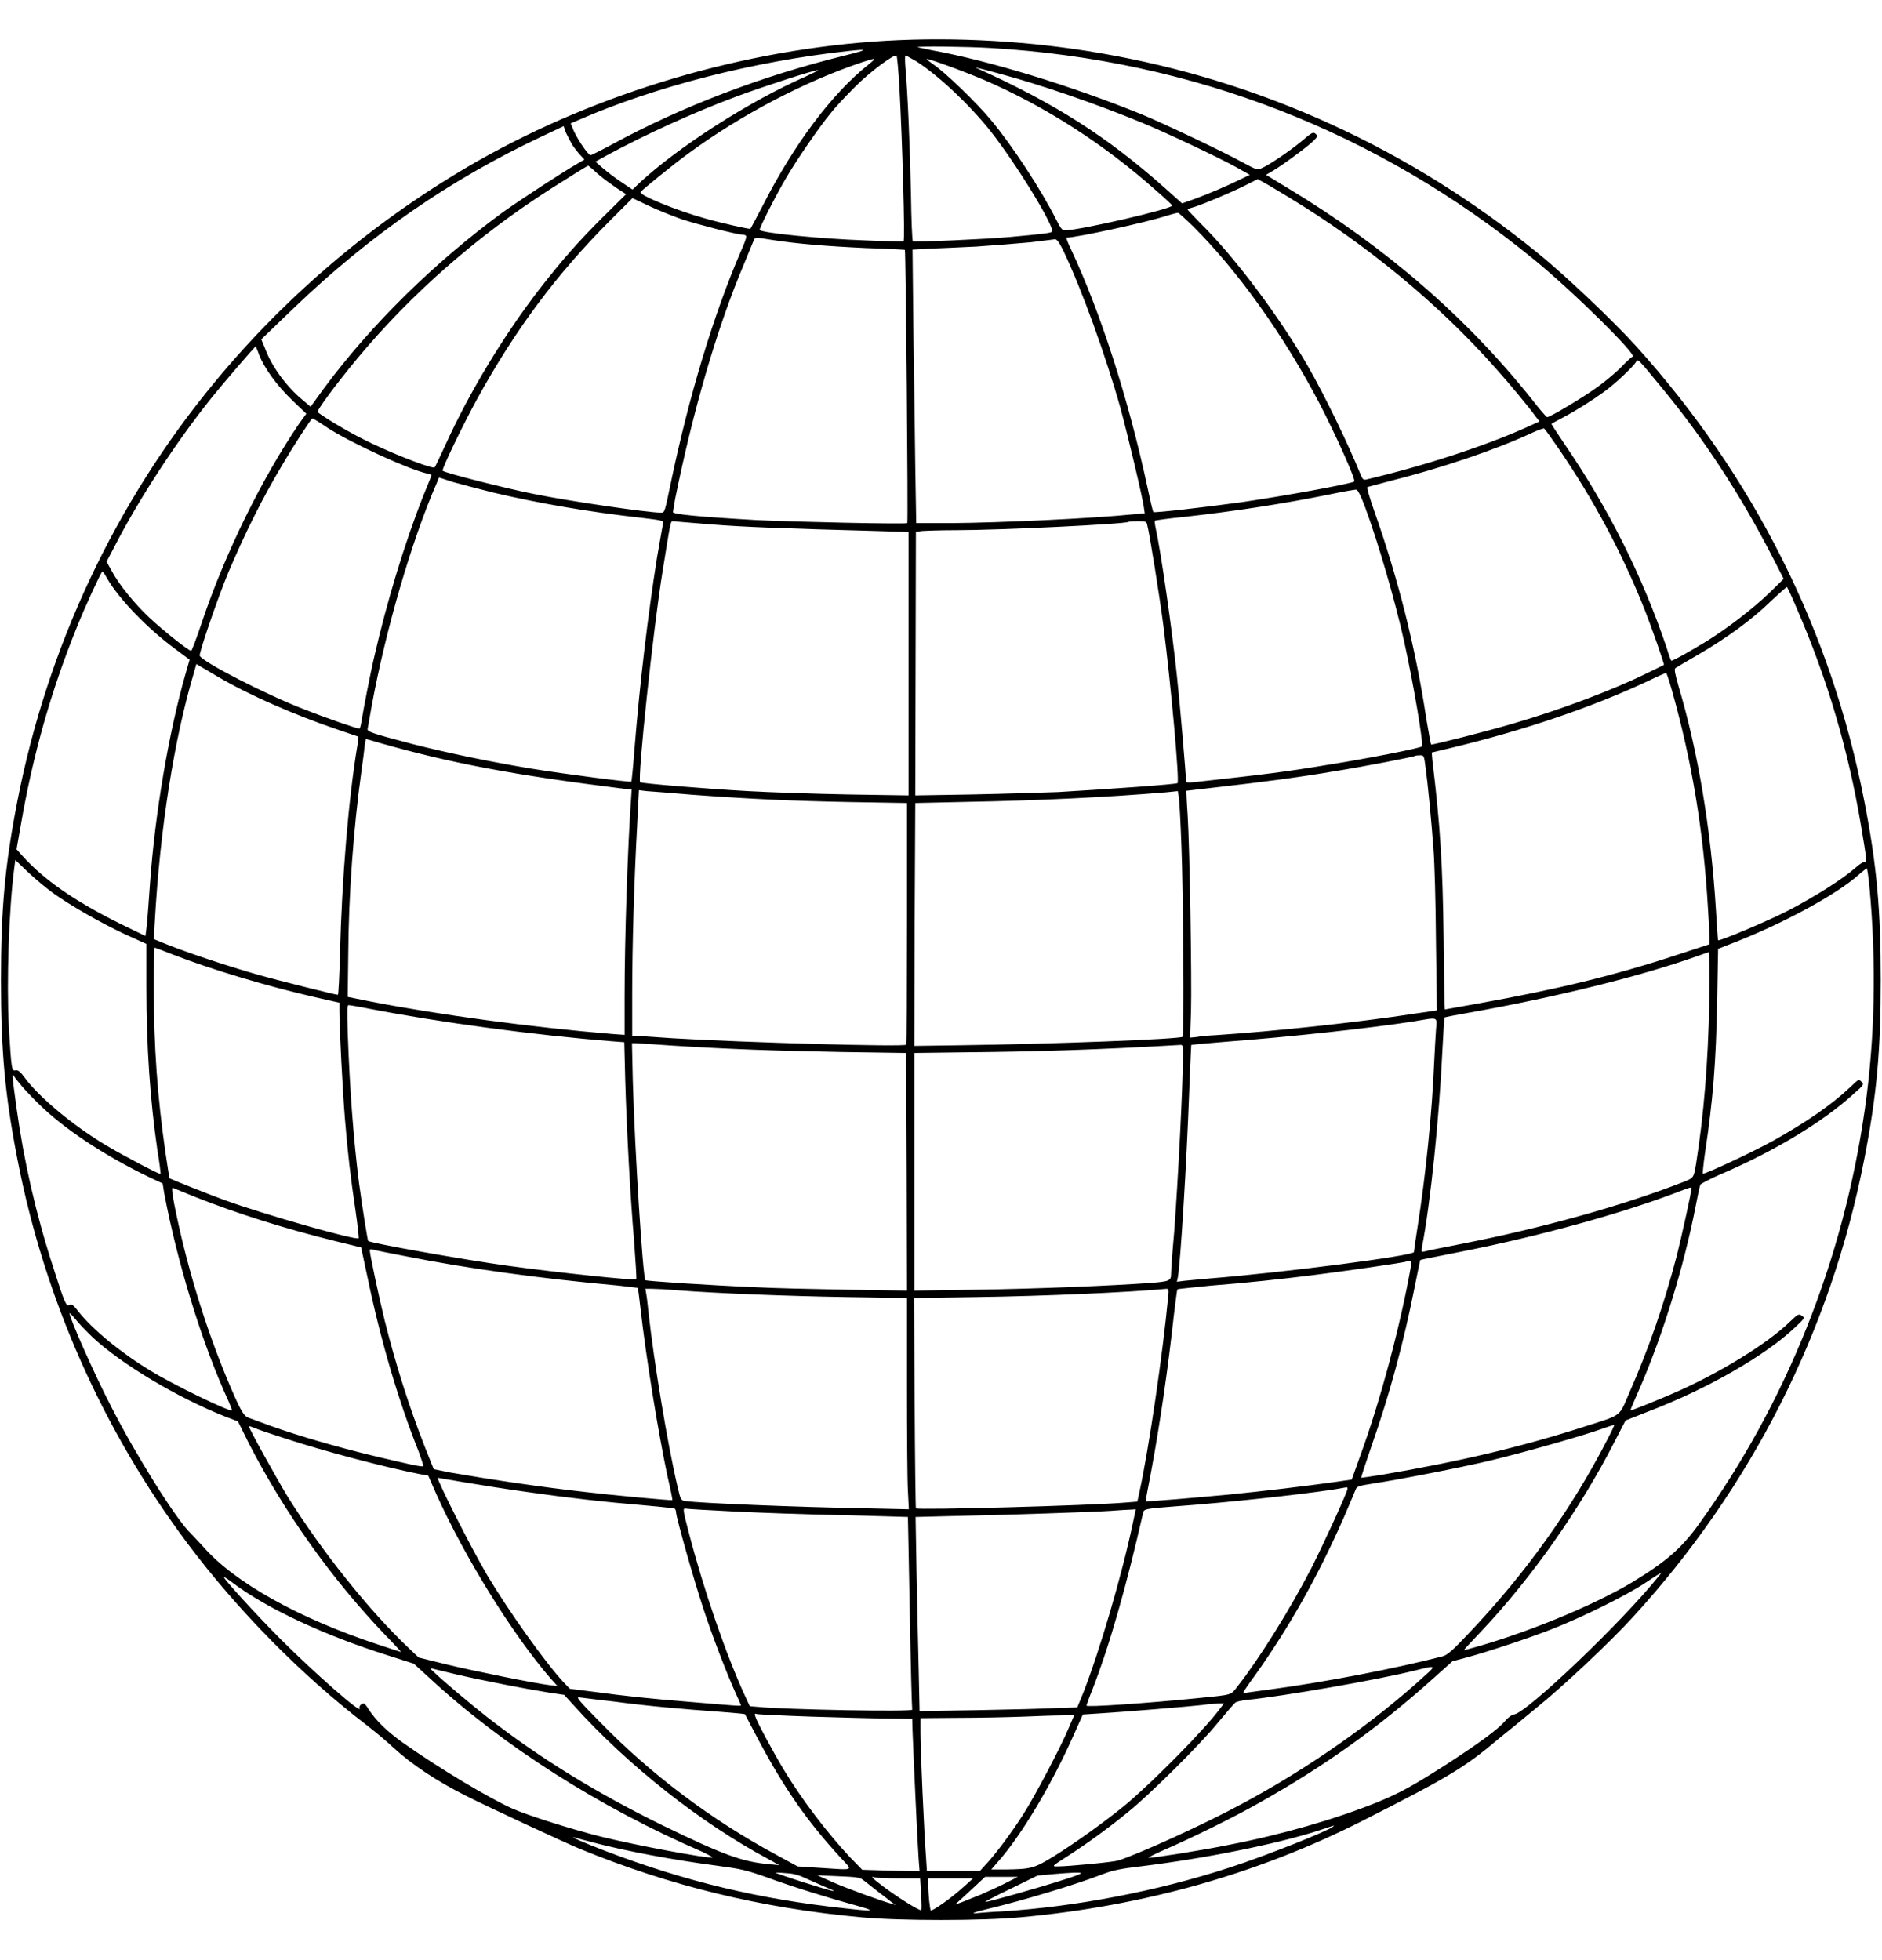 <?xml version="1.0" encoding="UTF-8"?>
<svg xmlns="http://www.w3.org/2000/svg" xmlns:xlink="http://www.w3.org/1999/xlink" width="24px" height="25px" viewBox="0 0 24 24" version="1.1">
<g id="surface1">
<path style=" stroke:none;fill-rule:nonzero;fill:rgb(0%,0%,0%);fill-opacity:1;" d="M 11.297 0.02 C 9.5 0.125 7.637 0.676 6.09 1.555 C 4.812 2.285 3.66 3.254 2.734 4.379 C 1.469 5.91 0.605 7.754 0.223 9.711 C 0.062 10.535 0.012 11.098 0.012 12 C 0.012 12.902 0.062 13.465 0.223 14.289 C 0.566 16.059 1.309 17.738 2.387 19.18 C 3.023 20.031 3.836 20.859 4.672 21.5 C 4.773 21.578 4.93 21.707 5.016 21.789 C 5.254 22.008 5.574 22.219 5.938 22.402 C 6.207 22.539 7.199 23 7.398 23.082 C 8.539 23.551 9.703 23.836 10.977 23.953 C 11.461 24 12.535 24 13.02 23.953 C 14.594 23.809 16.051 23.395 17.383 22.719 C 18.484 22.16 18.68 22.043 19.117 21.672 C 19.215 21.594 19.426 21.422 19.59 21.285 C 19.918 21.023 20.527 20.449 20.82 20.129 C 22.336 18.473 23.348 16.469 23.773 14.289 C 23.934 13.465 23.984 12.902 23.984 12 C 23.984 11.098 23.934 10.535 23.773 9.711 C 23.352 7.547 22.367 5.582 20.867 3.918 C 20.578 3.598 19.949 3 19.609 2.727 C 17.984 1.402 16.082 0.531 14.043 0.18 C 13.141 0.023 12.188 -0.031 11.297 0.02 Z M 12.645 0.113 C 15.215 0.266 17.566 1.18 19.551 2.801 C 20.047 3.203 20.879 4.027 20.82 4.047 C 20.805 4.055 20.738 4.113 20.676 4.18 C 20.613 4.246 20.477 4.359 20.375 4.434 C 20.199 4.562 19.77 4.82 19.73 4.82 C 19.719 4.82 19.633 4.719 19.539 4.598 C 18.707 3.551 17.664 2.648 16.434 1.906 L 16.145 1.73 L 16.23 1.68 C 16.352 1.609 16.68 1.367 16.75 1.297 C 16.805 1.242 16.805 1.234 16.777 1.207 C 16.746 1.18 16.73 1.188 16.594 1.305 C 16.441 1.43 16.18 1.609 16.082 1.648 C 16.039 1.672 16.02 1.664 15.859 1.578 C 15.629 1.449 14.848 1.078 14.555 0.957 C 13.672 0.598 12.602 0.27 11.883 0.141 C 11.789 0.121 11.707 0.105 11.703 0.102 C 11.688 0.086 12.332 0.094 12.645 0.113 Z M 10.746 0.215 C 9.707 0.473 8.695 0.859 7.809 1.34 C 7.664 1.418 7.539 1.48 7.531 1.48 C 7.5 1.48 7.336 1.238 7.301 1.129 L 7.277 1.074 L 7.387 1.027 C 8.359 0.602 9.625 0.281 10.805 0.152 C 11.086 0.121 11.078 0.133 10.746 0.215 Z M 11.469 0.602 C 11.508 1.312 11.543 2.559 11.523 2.578 C 11.52 2.582 11.301 2.578 11.035 2.566 C 10.48 2.547 9.727 2.473 9.688 2.434 C 9.676 2.422 9.891 1.996 10.023 1.773 C 10.156 1.543 10.449 1.117 10.598 0.938 C 10.668 0.848 10.809 0.703 10.902 0.609 C 11.105 0.406 11.414 0.18 11.434 0.211 C 11.441 0.227 11.457 0.398 11.469 0.602 Z M 11.684 0.281 C 11.965 0.461 12.352 0.824 12.625 1.164 C 12.965 1.594 13.469 2.422 13.414 2.457 C 13.387 2.473 13.305 2.484 12.875 2.523 C 12.574 2.551 11.664 2.59 11.641 2.578 C 11.633 2.574 11.621 2.305 11.617 1.984 C 11.605 1.383 11.574 0.66 11.547 0.371 C 11.539 0.281 11.539 0.207 11.547 0.207 C 11.555 0.207 11.613 0.242 11.684 0.281 Z M 11.074 0.324 C 10.605 0.699 10.129 1.336 9.734 2.109 C 9.648 2.273 9.574 2.414 9.57 2.418 C 9.562 2.426 9.207 2.348 8.988 2.285 C 8.625 2.184 8.145 1.988 8.168 1.949 C 8.188 1.922 8.609 1.578 8.785 1.453 C 9.449 0.965 10.262 0.539 10.996 0.293 C 11.18 0.234 11.184 0.234 11.074 0.324 Z M 12.566 0.527 C 13.332 0.859 14.086 1.344 14.738 1.926 C 14.852 2.023 14.945 2.113 14.949 2.121 C 14.965 2.16 13.77 2.438 13.578 2.438 C 13.547 2.438 13.523 2.41 13.473 2.309 C 13.281 1.926 12.914 1.363 12.637 1.031 C 12.457 0.812 12.047 0.418 11.906 0.324 C 11.855 0.289 11.816 0.258 11.816 0.254 C 11.816 0.234 12.324 0.422 12.566 0.527 Z M 12.75 0.441 C 13.289 0.586 13.977 0.824 14.555 1.062 C 14.879 1.195 15.539 1.508 15.766 1.633 L 15.938 1.73 L 15.824 1.785 C 15.668 1.863 15.395 1.98 15.219 2.043 L 15.074 2.094 L 14.855 1.898 C 14.117 1.242 13.461 0.824 12.469 0.375 C 12.406 0.352 12.438 0.355 12.75 0.441 Z M 10.273 0.477 C 9.559 0.789 8.648 1.375 8.156 1.832 L 8.066 1.918 L 7.926 1.824 C 7.848 1.773 7.742 1.691 7.688 1.645 L 7.594 1.562 L 7.734 1.484 C 8.23 1.215 8.855 0.93 9.402 0.727 C 9.73 0.605 10.375 0.395 10.43 0.395 C 10.445 0.395 10.375 0.43 10.273 0.477 Z M 7.301 1.352 C 7.332 1.398 7.379 1.457 7.406 1.484 L 7.453 1.535 L 7.359 1.59 C 7.164 1.703 6.637 2.047 6.418 2.203 C 5.543 2.844 4.734 3.637 4.125 4.461 L 3.961 4.688 L 3.855 4.598 C 3.648 4.426 3.461 4.168 3.379 3.941 L 3.332 3.828 L 3.75 3.426 C 4.715 2.5 5.738 1.793 6.898 1.246 L 7.188 1.109 L 7.215 1.188 C 7.234 1.23 7.273 1.305 7.301 1.352 Z M 7.625 1.719 C 7.691 1.777 7.801 1.855 7.863 1.898 L 7.984 1.977 L 7.691 2.266 C 7.363 2.594 7.172 2.812 6.879 3.188 C 6.422 3.781 5.984 4.504 5.676 5.184 C 5.609 5.328 5.551 5.453 5.543 5.461 C 5.52 5.484 5.078 5.316 4.742 5.156 C 4.496 5.039 4.219 4.879 4.051 4.758 C 4.031 4.742 4.289 4.395 4.555 4.074 C 5.254 3.234 6.098 2.5 7.027 1.906 C 7.297 1.734 7.488 1.617 7.5 1.613 C 7.504 1.613 7.562 1.66 7.625 1.719 Z M 16.441 2.02 C 17.426 2.617 18.34 3.371 19.062 4.184 C 19.234 4.375 19.5 4.695 19.586 4.816 L 19.633 4.875 L 19.461 4.953 C 18.93 5.191 18.164 5.441 17.434 5.613 C 17.387 5.625 17.379 5.617 17.355 5.562 C 17.188 5.152 16.895 4.547 16.68 4.172 C 16.309 3.531 15.742 2.773 15.305 2.344 C 15.219 2.254 15.145 2.18 15.145 2.172 C 15.145 2.168 15.18 2.152 15.227 2.141 C 15.34 2.105 15.68 1.965 15.875 1.867 L 16.039 1.785 L 16.125 1.832 C 16.176 1.859 16.316 1.945 16.441 2.02 Z M 8.695 2.297 C 8.898 2.363 9.398 2.492 9.465 2.492 C 9.488 2.492 9.512 2.5 9.516 2.512 C 9.523 2.523 9.492 2.609 9.449 2.703 C 9.102 3.504 8.781 4.566 8.551 5.676 C 8.48 6.016 8.477 6.039 8.434 6.039 C 8.27 6.039 7.273 5.895 6.812 5.801 C 6.438 5.727 5.672 5.531 5.645 5.504 C 5.629 5.488 5.906 4.914 6.086 4.586 C 6.574 3.699 7.102 2.992 7.781 2.312 L 8.066 2.027 L 8.281 2.129 C 8.398 2.184 8.586 2.258 8.695 2.297 Z M 15.215 2.387 C 15.781 2.949 16.371 3.777 16.82 4.633 C 17.031 5.039 17.293 5.621 17.27 5.641 C 17.242 5.668 16.391 5.824 15.828 5.906 C 15.34 5.973 14.723 6.043 14.707 6.031 C 14.703 6.027 14.668 5.883 14.633 5.715 C 14.391 4.59 14.035 3.484 13.656 2.676 C 13.617 2.598 13.594 2.531 13.602 2.531 C 13.723 2.531 14.625 2.336 14.883 2.25 C 14.949 2.23 15.008 2.215 15.02 2.215 C 15.031 2.211 15.117 2.293 15.215 2.387 Z M 9.84 2.559 C 10.152 2.609 10.547 2.641 11.047 2.664 C 11.316 2.672 11.539 2.684 11.539 2.688 C 11.551 2.699 11.582 6.16 11.57 6.172 C 11.551 6.188 10.09 6.156 9.641 6.133 C 8.895 6.09 8.582 6.059 8.582 6.031 C 8.582 6.02 8.598 5.945 8.609 5.867 C 8.836 4.742 9.145 3.676 9.488 2.867 C 9.539 2.738 9.594 2.613 9.605 2.582 C 9.629 2.523 9.613 2.523 9.84 2.559 Z M 13.559 2.695 C 13.793 3.184 14.102 4.039 14.289 4.707 C 14.387 5.07 14.578 5.871 14.59 5.992 L 14.598 6.047 L 14.461 6.059 C 13.926 6.113 12.746 6.168 12.129 6.172 L 11.684 6.172 L 11.672 5.461 C 11.668 5.07 11.656 4.289 11.648 3.719 L 11.637 2.684 L 11.84 2.672 C 11.949 2.668 12.223 2.656 12.449 2.645 C 12.676 2.629 12.988 2.605 13.145 2.59 C 13.297 2.57 13.438 2.555 13.453 2.551 C 13.477 2.551 13.508 2.59 13.559 2.695 Z M 3.305 4.027 C 3.371 4.195 3.531 4.418 3.727 4.605 L 3.906 4.777 L 3.82 4.895 C 3.344 5.594 2.875 6.543 2.574 7.438 C 2.508 7.637 2.445 7.801 2.438 7.801 C 2.406 7.801 2.086 7.547 1.906 7.379 C 1.707 7.191 1.512 6.949 1.422 6.777 L 1.359 6.664 L 1.461 6.469 C 1.777 5.855 2.246 5.137 2.707 4.562 C 2.855 4.379 3.25 3.918 3.262 3.918 C 3.262 3.918 3.285 3.969 3.305 4.027 Z M 21.195 4.449 C 21.719 5.082 22.191 5.805 22.59 6.578 L 22.746 6.883 L 22.551 7.074 C 22.344 7.27 22.027 7.516 21.754 7.684 C 21.543 7.812 21.32 7.938 21.312 7.926 C 21.309 7.926 21.281 7.852 21.254 7.762 C 20.945 6.848 20.512 5.98 19.949 5.16 C 19.855 5.02 19.781 4.906 19.785 4.906 C 19.789 4.902 19.852 4.867 19.926 4.828 C 20.105 4.734 20.301 4.609 20.457 4.496 C 20.598 4.395 20.832 4.172 20.863 4.117 C 20.887 4.074 20.875 4.059 21.195 4.449 Z M 4.184 4.961 C 4.504 5.164 5.215 5.488 5.445 5.539 C 5.477 5.547 5.504 5.555 5.504 5.559 C 5.504 5.562 5.457 5.68 5.398 5.824 C 5.16 6.426 4.934 7.172 4.773 7.875 C 4.723 8.082 4.629 8.578 4.609 8.703 C 4.602 8.754 4.59 8.793 4.582 8.793 C 4.551 8.793 4.164 8.66 3.879 8.547 C 3.391 8.359 2.578 7.941 2.547 7.863 C 2.535 7.832 2.773 7.137 2.91 6.805 C 3.121 6.309 3.34 5.863 3.602 5.426 C 3.727 5.211 3.969 4.836 3.984 4.836 C 3.992 4.836 4.082 4.891 4.184 4.961 Z M 19.875 5.219 C 20.328 5.883 20.688 6.555 20.98 7.293 C 21.066 7.512 21.227 7.973 21.219 7.98 C 21.219 7.98 21.129 8.027 21.02 8.078 C 20.578 8.297 19.914 8.547 19.328 8.719 C 18.949 8.832 18.262 9.004 18.25 8.996 C 18.246 8.988 18.219 8.848 18.191 8.68 C 18.051 7.75 17.828 6.875 17.523 6.012 C 17.457 5.82 17.426 5.715 17.441 5.711 C 17.453 5.707 17.586 5.672 17.734 5.633 C 18.387 5.469 19.078 5.234 19.523 5.027 C 19.605 4.988 19.684 4.961 19.691 4.965 C 19.699 4.969 19.781 5.082 19.875 5.219 Z M 6.301 5.785 C 6.867 5.918 7.488 6.027 8.184 6.105 C 8.422 6.133 8.465 6.141 8.457 6.168 C 8.453 6.184 8.418 6.383 8.379 6.609 C 8.262 7.348 8.16 8.199 8.09 9.066 C 8.074 9.281 8.055 9.465 8.051 9.469 C 8.039 9.48 7.215 9.375 6.762 9.301 C 6.223 9.211 5.703 9.102 5.27 8.992 C 4.746 8.855 4.68 8.832 4.688 8.797 C 4.691 8.781 4.715 8.645 4.742 8.492 C 4.918 7.539 5.246 6.402 5.57 5.66 L 5.598 5.59 L 5.777 5.648 C 5.875 5.676 6.113 5.738 6.301 5.785 Z M 17.41 5.973 C 17.574 6.418 17.789 7.152 17.906 7.68 C 18.027 8.227 18.156 8.996 18.133 9.02 C 18.109 9.043 17.43 9.176 16.961 9.25 C 16.375 9.348 16.137 9.375 15.219 9.477 C 15.148 9.484 15.125 9.48 15.125 9.465 C 15.125 9.391 15.043 8.43 15.008 8.117 C 14.945 7.52 14.805 6.539 14.738 6.238 C 14.727 6.188 14.723 6.145 14.727 6.141 C 14.73 6.137 14.891 6.113 15.09 6.094 C 15.754 6.02 16.359 5.926 16.926 5.812 C 17.113 5.773 17.281 5.742 17.297 5.746 C 17.316 5.746 17.359 5.836 17.41 5.973 Z M 9.062 6.188 C 9.492 6.223 10.051 6.242 11.188 6.273 L 11.586 6.285 L 11.586 9.645 L 10.812 9.633 C 10.383 9.625 9.809 9.605 9.535 9.59 C 8.98 9.559 8.18 9.492 8.164 9.477 C 8.125 9.445 8.332 7.508 8.449 6.789 C 8.551 6.156 8.551 6.148 8.578 6.148 C 8.586 6.148 8.805 6.168 9.062 6.188 Z M 14.629 6.191 C 14.66 6.305 14.785 7.09 14.836 7.48 C 14.934 8.25 15.043 9.465 15.016 9.488 C 15 9.504 14.113 9.566 13.496 9.602 C 13.297 9.609 12.801 9.625 12.398 9.633 L 11.672 9.645 L 11.68 6.285 L 11.754 6.273 C 11.793 6.27 11.996 6.262 12.199 6.262 C 12.754 6.262 14.363 6.184 14.391 6.156 C 14.395 6.152 14.449 6.148 14.512 6.148 C 14.609 6.148 14.621 6.152 14.629 6.191 Z M 1.367 6.879 C 1.516 7.137 1.875 7.512 2.234 7.777 L 2.418 7.914 L 2.363 8.105 C 2.152 8.844 1.977 9.875 1.914 10.754 C 1.898 10.988 1.879 11.242 1.871 11.312 L 1.855 11.438 L 1.539 11.285 C 0.949 10.992 0.555 10.719 0.273 10.402 L 0.211 10.332 L 0.262 10.043 C 0.418 9.129 0.652 8.309 0.98 7.5 C 1.09 7.223 1.293 6.789 1.305 6.789 C 1.312 6.789 1.34 6.828 1.367 6.879 Z M 22.914 7.262 C 23.305 8.164 23.57 9.062 23.734 10.039 C 23.805 10.461 23.809 10.504 23.785 10.492 C 23.773 10.484 23.719 10.516 23.664 10.566 C 23.488 10.719 23.148 10.934 22.805 11.113 C 22.547 11.246 21.926 11.508 21.91 11.492 C 21.906 11.488 21.895 11.32 21.883 11.117 C 21.82 10.082 21.656 9.094 21.406 8.254 C 21.359 8.09 21.348 8.031 21.367 8.02 C 21.379 8.012 21.508 7.934 21.652 7.852 C 22.016 7.641 22.348 7.398 22.578 7.172 C 22.688 7.07 22.781 6.984 22.789 6.988 C 22.793 6.992 22.852 7.113 22.914 7.262 Z M 2.781 8.133 C 3.195 8.375 3.773 8.625 4.305 8.805 C 4.449 8.855 4.57 8.895 4.57 8.895 C 4.574 8.898 4.566 8.945 4.559 9 C 4.445 9.672 4.359 10.719 4.336 11.652 C 4.328 11.949 4.316 12.188 4.309 12.188 C 4.277 12.188 3.562 12.008 3.32 11.941 C 2.867 11.812 2.336 11.633 2.055 11.516 L 1.961 11.477 L 1.973 11.273 C 2.039 10.078 2.219 8.926 2.477 8.066 L 2.504 7.969 L 2.555 8 C 2.586 8.016 2.688 8.078 2.781 8.133 Z M 21.32 8.301 C 21.574 9.203 21.723 10.086 21.781 11.09 C 21.793 11.266 21.801 11.438 21.801 11.477 L 21.801 11.543 L 21.395 11.676 C 20.59 11.941 19.867 12.117 18.84 12.301 C 18.617 12.34 18.426 12.375 18.426 12.375 C 18.422 12.375 18.414 11.973 18.41 11.48 C 18.398 10.523 18.367 10.031 18.266 9.195 L 18.258 9.098 L 18.504 9.039 C 19.449 8.812 20.312 8.516 21.012 8.188 C 21.133 8.129 21.242 8.082 21.246 8.082 C 21.254 8.082 21.285 8.18 21.32 8.301 Z M 4.859 8.98 C 5.75 9.234 6.562 9.387 7.949 9.559 L 8.055 9.57 L 8.051 9.637 C 8.004 10.285 7.965 11.484 7.965 12.203 L 7.965 12.699 L 7.809 12.688 C 6.773 12.602 5.613 12.445 4.742 12.277 L 4.434 12.215 L 4.441 11.68 C 4.445 10.918 4.508 10.062 4.609 9.336 C 4.625 9.219 4.645 9.078 4.648 9.023 C 4.656 8.969 4.664 8.926 4.668 8.926 C 4.668 8.926 4.758 8.949 4.859 8.98 Z M 18.18 9.293 C 18.207 9.484 18.254 9.965 18.281 10.34 C 18.293 10.484 18.309 11.004 18.312 11.496 L 18.324 12.387 L 18.059 12.426 C 17.297 12.543 16.223 12.656 15.5 12.703 C 15.406 12.707 15.293 12.719 15.254 12.727 L 15.176 12.734 L 15.188 12.402 C 15.199 12.008 15.172 10.324 15.145 9.891 C 15.133 9.727 15.129 9.59 15.129 9.586 C 15.133 9.586 15.332 9.562 15.566 9.535 C 16.078 9.477 16.566 9.414 17.023 9.336 C 17.395 9.277 18.035 9.152 18.047 9.141 C 18.051 9.137 18.078 9.133 18.109 9.133 C 18.16 9.133 18.16 9.137 18.18 9.293 Z M 8.832 9.637 C 9.578 9.691 10.082 9.715 10.859 9.73 L 11.566 9.742 L 11.566 11.277 C 11.566 12.121 11.562 12.816 11.559 12.824 C 11.535 12.855 9.496 12.797 8.574 12.742 C 8.344 12.727 8.133 12.711 8.105 12.711 L 8.062 12.711 L 8.062 12.172 C 8.062 11.578 8.086 10.738 8.125 10.031 L 8.148 9.578 L 8.242 9.59 C 8.297 9.594 8.562 9.613 8.832 9.637 Z M 15.066 10.293 C 15.09 10.887 15.102 12.703 15.082 12.723 C 15.051 12.754 13.43 12.816 12.223 12.832 L 11.66 12.84 L 11.664 11.289 L 11.672 9.742 L 12.344 9.727 C 13.223 9.711 14.133 9.668 14.875 9.605 L 15.02 9.59 L 15.031 9.656 C 15.039 9.691 15.055 9.98 15.066 10.293 Z M 0.672 10.887 C 0.906 11.055 1.285 11.27 1.59 11.414 L 1.867 11.539 L 1.867 12.094 C 1.867 12.852 1.914 13.531 2.008 14.176 C 2.035 14.336 2.051 14.469 2.047 14.473 C 2.039 14.484 1.562 14.234 1.348 14.105 C 0.926 13.852 0.496 13.492 0.316 13.246 C 0.258 13.168 0.23 13.145 0.199 13.152 C 0.148 13.164 0.145 13.133 0.113 12.602 C 0.082 12.027 0.113 11.086 0.184 10.555 L 0.195 10.469 L 0.355 10.621 C 0.445 10.707 0.586 10.824 0.672 10.887 Z M 23.84 10.812 C 23.93 11.789 23.91 12.746 23.781 13.648 C 23.508 15.57 22.781 17.391 21.664 18.941 C 21.441 19.25 21.246 19.418 20.816 19.68 C 20.309 19.984 19.422 20.348 18.703 20.539 C 18.652 20.555 18.637 20.574 18.902 20.293 C 19.531 19.625 20.152 18.746 20.59 17.887 L 20.73 17.617 L 21.016 17.504 C 21.766 17.219 22.512 16.789 22.887 16.434 C 23.016 16.312 23.02 16.309 22.977 16.281 C 22.938 16.254 22.93 16.258 22.824 16.359 C 22.535 16.641 21.91 17.023 21.34 17.27 C 21.098 17.375 20.797 17.496 20.793 17.488 C 20.789 17.484 20.848 17.348 20.922 17.18 C 21.215 16.496 21.473 15.652 21.621 14.898 C 21.648 14.754 21.676 14.625 21.684 14.609 C 21.691 14.598 21.801 14.539 21.926 14.484 C 22.621 14.188 23.254 13.805 23.637 13.453 C 23.77 13.336 23.773 13.332 23.738 13.297 C 23.703 13.262 23.703 13.262 23.598 13.363 C 23.359 13.59 23.031 13.816 22.602 14.055 C 22.332 14.203 21.73 14.484 21.715 14.469 C 21.711 14.465 21.723 14.348 21.742 14.211 C 21.844 13.539 21.883 13.059 21.898 12.266 L 21.91 11.602 L 22.09 11.531 C 22.719 11.289 23.414 10.914 23.699 10.66 C 23.75 10.613 23.801 10.578 23.805 10.574 C 23.812 10.574 23.828 10.684 23.84 10.812 Z M 2.219 11.68 C 2.703 11.867 3.402 12.078 4.02 12.219 L 4.328 12.289 L 4.328 12.395 C 4.328 12.621 4.371 13.438 4.398 13.762 C 4.434 14.211 4.473 14.535 4.535 14.949 C 4.562 15.133 4.578 15.289 4.574 15.293 C 4.543 15.324 3.363 14.988 2.871 14.809 C 2.645 14.727 2.176 14.539 2.16 14.527 C 2.16 14.523 2.137 14.375 2.109 14.195 C 2.008 13.488 1.961 12.855 1.961 12.094 C 1.961 11.812 1.965 11.586 1.973 11.586 C 1.977 11.586 2.086 11.629 2.219 11.68 Z M 21.797 12.305 C 21.781 13.051 21.73 13.703 21.629 14.344 C 21.598 14.523 21.602 14.523 21.461 14.578 C 20.699 14.875 19.68 15.16 18.648 15.363 C 18.406 15.41 18.191 15.453 18.168 15.461 C 18.125 15.469 18.125 15.469 18.133 15.41 C 18.242 14.852 18.355 13.746 18.395 12.883 C 18.406 12.66 18.418 12.477 18.422 12.477 C 18.426 12.473 18.57 12.445 18.746 12.414 C 19.84 12.219 20.914 11.953 21.621 11.703 C 21.703 11.672 21.781 11.648 21.789 11.645 C 21.801 11.645 21.801 11.918 21.797 12.305 Z M 4.715 12.367 C 5.605 12.539 6.785 12.699 7.805 12.781 L 7.961 12.793 L 7.973 13.273 C 7.992 13.906 8.035 14.727 8.086 15.328 C 8.105 15.594 8.121 15.812 8.113 15.816 C 8.098 15.836 7.078 15.727 6.484 15.645 C 5.906 15.566 4.727 15.355 4.695 15.328 C 4.688 15.316 4.629 14.965 4.578 14.586 C 4.508 14.027 4.461 13.414 4.434 12.668 C 4.426 12.379 4.426 12.32 4.445 12.32 C 4.461 12.32 4.582 12.34 4.715 12.367 Z M 18.312 12.641 C 18.305 12.727 18.297 12.91 18.289 13.051 C 18.262 13.691 18.184 14.469 18.078 15.145 C 18.051 15.312 18.031 15.457 18.031 15.469 C 18.031 15.516 16.371 15.73 15.434 15.805 C 15.301 15.816 15.152 15.832 15.102 15.836 L 15.008 15.848 L 15.02 15.793 C 15.055 15.602 15.133 14.305 15.164 13.453 C 15.176 13.113 15.191 12.832 15.191 12.828 C 15.195 12.824 15.406 12.805 15.656 12.785 C 16.473 12.723 17.477 12.613 18.031 12.527 C 18.355 12.473 18.324 12.461 18.312 12.641 Z M 8.574 12.836 C 9.312 12.883 9.898 12.902 10.738 12.918 L 11.555 12.93 L 11.562 14.445 L 11.566 15.961 L 10.793 15.949 C 10.363 15.941 9.848 15.93 9.641 15.918 C 9.004 15.891 8.246 15.84 8.23 15.828 C 8.199 15.797 8.094 14.172 8.07 13.289 L 8.059 12.805 L 8.102 12.805 C 8.129 12.805 8.34 12.82 8.574 12.836 Z M 15.086 12.941 C 15.086 13.328 15.023 14.559 14.973 15.219 C 14.949 15.48 14.934 15.715 14.934 15.746 C 14.934 15.836 14.914 15.844 14.672 15.863 C 14.195 15.898 13.223 15.938 12.457 15.949 L 11.66 15.961 L 11.66 12.93 L 12.281 12.922 C 13.219 12.914 14.035 12.887 15.043 12.828 C 15.086 12.824 15.086 12.832 15.086 12.941 Z M 0.258 13.328 C 0.285 13.367 0.391 13.477 0.488 13.574 C 0.812 13.895 1.324 14.234 1.906 14.516 L 2.074 14.594 L 2.094 14.719 C 2.262 15.609 2.578 16.641 2.914 17.371 C 2.941 17.434 2.961 17.484 2.957 17.488 C 2.934 17.512 2.207 17.16 1.922 16.984 C 1.547 16.758 1.18 16.457 0.996 16.223 C 0.934 16.141 0.914 16.129 0.887 16.145 C 0.844 16.168 0.824 16.121 0.676 15.656 C 0.457 14.98 0.305 14.312 0.211 13.633 C 0.148 13.176 0.152 13.184 0.18 13.227 C 0.191 13.246 0.227 13.293 0.258 13.328 Z M 2.488 14.766 C 3.02 14.977 3.625 15.168 4.27 15.328 L 4.605 15.41 L 4.688 15.797 C 4.852 16.59 5.082 17.371 5.34 18.016 C 5.375 18.113 5.402 18.195 5.398 18.199 C 5.387 18.215 5.215 18.176 4.754 18.066 C 4.273 17.949 3.805 17.812 3.465 17.691 C 3.332 17.641 3.199 17.594 3.168 17.582 C 3.105 17.562 3.055 17.469 2.887 17.066 C 2.605 16.383 2.371 15.609 2.223 14.863 C 2.195 14.719 2.188 14.645 2.203 14.648 C 2.215 14.656 2.344 14.707 2.488 14.766 Z M 21.57 14.66 C 21.57 14.703 21.449 15.25 21.383 15.516 C 21.219 16.141 21.035 16.676 20.777 17.266 C 20.641 17.578 20.695 17.539 20.207 17.695 C 19.406 17.953 18.613 18.141 17.625 18.309 C 17.484 18.332 17.363 18.348 17.359 18.348 C 17.355 18.344 17.414 18.164 17.488 17.949 C 17.723 17.281 17.902 16.613 18.039 15.922 C 18.078 15.73 18.109 15.57 18.113 15.57 C 18.117 15.566 18.34 15.523 18.609 15.469 C 19.613 15.273 20.695 14.973 21.398 14.703 C 21.559 14.641 21.57 14.637 21.57 14.66 Z M 5.176 15.523 C 5.969 15.68 6.871 15.805 7.898 15.898 C 8.027 15.914 8.133 15.926 8.133 15.926 C 8.137 15.93 8.152 16.047 8.168 16.191 C 8.242 16.836 8.391 17.754 8.512 18.328 C 8.551 18.492 8.578 18.629 8.574 18.633 C 8.57 18.641 7.766 18.566 7.477 18.531 C 6.887 18.465 6.285 18.375 5.742 18.281 L 5.531 18.238 L 5.422 17.965 C 5.215 17.438 5.047 16.906 4.906 16.344 C 4.836 16.062 4.715 15.492 4.715 15.445 C 4.715 15.434 4.73 15.43 4.758 15.438 C 4.781 15.445 4.969 15.484 5.176 15.523 Z M 17.996 15.633 C 17.863 16.391 17.602 17.371 17.344 18.074 L 17.238 18.371 L 17.023 18.402 C 16.664 18.453 16.098 18.52 15.672 18.562 C 15.293 18.598 14.617 18.656 14.609 18.648 C 14.609 18.648 14.637 18.484 14.676 18.289 C 14.793 17.66 14.895 16.957 14.969 16.277 C 14.992 16.102 15.008 15.949 15.016 15.945 C 15.02 15.938 15.211 15.922 15.434 15.898 C 15.93 15.859 16.32 15.816 16.723 15.766 C 17.105 15.719 17.922 15.602 17.934 15.59 C 17.938 15.586 17.957 15.582 17.973 15.582 C 18 15.582 18.004 15.594 17.996 15.633 Z M 8.641 15.957 C 9.145 15.996 10.043 16.031 10.793 16.043 L 11.566 16.055 L 11.566 17.164 C 11.566 17.773 11.57 18.379 11.578 18.512 L 11.59 18.75 L 11.062 18.738 C 10.18 18.723 8.922 18.672 8.742 18.645 C 8.684 18.637 8.68 18.633 8.641 18.465 C 8.508 17.895 8.34 16.867 8.273 16.266 C 8.262 16.164 8.25 16.047 8.242 16.008 L 8.23 15.938 L 8.316 15.938 C 8.359 15.938 8.508 15.945 8.641 15.957 Z M 14.898 16.027 C 14.828 16.777 14.648 17.988 14.535 18.508 L 14.504 18.652 L 14.355 18.664 C 13.895 18.703 11.707 18.762 11.68 18.738 C 11.676 18.734 11.668 18.129 11.664 17.391 L 11.656 16.055 L 12.461 16.043 C 13.312 16.031 14.383 15.984 14.875 15.938 C 14.902 15.938 14.906 15.953 14.898 16.027 Z M 1.184 16.559 C 1.555 16.902 2.258 17.324 2.879 17.57 L 3.035 17.629 L 3.172 17.906 C 3.625 18.789 4.23 19.641 4.918 20.359 C 5.031 20.473 5.117 20.57 5.113 20.57 C 5.109 20.57 4.98 20.527 4.828 20.477 C 3.816 20.145 2.992 19.684 2.598 19.234 C 2.539 19.172 2.465 19.09 2.434 19.059 C 2.254 18.891 1.734 18.062 1.418 17.441 C 1.203 17.027 0.887 16.312 0.887 16.25 C 0.887 16.242 0.918 16.273 0.961 16.324 C 1 16.375 1.102 16.48 1.184 16.559 Z M 20.492 17.871 C 20.039 18.75 19.449 19.578 18.715 20.348 C 18.523 20.551 18.457 20.609 18.398 20.625 C 17.797 20.781 16.902 20.953 16.203 21.047 C 16.082 21.062 15.953 21.082 15.918 21.086 C 15.887 21.094 15.855 21.09 15.855 21.086 C 15.855 21.078 15.922 20.98 16.008 20.863 C 16.438 20.258 16.805 19.609 17.133 18.863 C 17.211 18.684 17.281 18.516 17.289 18.496 C 17.301 18.461 17.328 18.449 17.508 18.422 C 17.844 18.371 18.641 18.215 18.984 18.133 C 19.395 18.035 20.031 17.855 20.34 17.754 C 20.473 17.707 20.582 17.672 20.586 17.672 C 20.59 17.676 20.547 17.766 20.492 17.871 Z M 3.629 17.844 C 4.129 18.008 4.895 18.211 5.352 18.301 L 5.461 18.32 L 5.562 18.551 C 5.926 19.363 6.535 20.344 7.02 20.906 L 7.109 21.004 L 7.004 20.992 C 6.812 20.969 6.039 20.812 5.688 20.727 L 5.34 20.641 L 5.219 20.527 C 4.699 20.035 4.098 19.277 3.664 18.582 C 3.516 18.336 3.176 17.723 3.176 17.695 C 3.176 17.688 3.207 17.695 3.25 17.715 C 3.285 17.73 3.457 17.789 3.629 17.844 Z M 6.734 18.531 C 7.23 18.602 7.695 18.656 8.254 18.703 C 8.441 18.719 8.598 18.738 8.605 18.742 C 8.613 18.75 8.621 18.766 8.621 18.785 C 8.621 18.848 8.852 19.664 8.969 20.016 C 9.09 20.383 9.262 20.828 9.379 21.09 C 9.418 21.172 9.449 21.246 9.449 21.25 C 9.449 21.262 9.406 21.258 8.754 21.203 C 8.285 21.164 8.012 21.137 7.543 21.074 L 7.266 21.039 L 7.188 20.957 C 6.961 20.715 6.488 20.051 6.215 19.594 C 6.023 19.27 5.582 18.402 5.582 18.348 C 5.582 18.348 5.734 18.375 5.922 18.406 C 6.109 18.438 6.477 18.496 6.734 18.531 Z M 17.184 18.488 C 17.184 18.527 16.887 19.176 16.723 19.5 C 16.453 20.023 16.059 20.656 15.785 21.004 C 15.691 21.125 15.73 21.113 15.262 21.16 C 14.629 21.223 13.855 21.277 13.855 21.254 C 13.855 21.25 13.887 21.156 13.93 21.051 C 14.156 20.469 14.363 19.734 14.578 18.793 C 14.59 18.746 14.602 18.742 15.008 18.711 C 15.605 18.668 16.52 18.57 16.992 18.5 C 17.082 18.484 17.16 18.473 17.172 18.469 C 17.18 18.469 17.184 18.477 17.184 18.488 Z M 9.344 18.777 C 9.652 18.793 10.277 18.816 10.734 18.824 C 11.195 18.836 11.574 18.848 11.578 18.848 C 11.578 18.852 11.59 19.402 11.602 20.07 C 11.613 20.742 11.629 21.297 11.633 21.305 C 11.652 21.336 10.004 21.305 9.664 21.27 L 9.562 21.262 L 9.504 21.137 C 9.262 20.613 8.977 19.789 8.785 19.051 C 8.707 18.754 8.703 18.73 8.75 18.742 C 8.77 18.746 9.035 18.762 9.344 18.777 Z M 14.449 18.914 C 14.309 19.586 14.023 20.555 13.816 21.086 L 13.738 21.277 L 13.473 21.285 C 13.328 21.293 12.875 21.305 12.469 21.312 L 11.727 21.324 L 11.715 20.773 C 11.707 20.469 11.695 19.914 11.688 19.535 L 11.676 18.848 L 12.152 18.836 C 12.906 18.82 13.941 18.785 14.164 18.77 C 14.273 18.762 14.391 18.754 14.426 18.754 L 14.484 18.75 Z M 21.164 19.59 C 20.695 20.18 19.453 21.363 19.305 21.367 C 19.285 21.367 19.234 21.402 19.195 21.449 C 19.105 21.555 18.871 21.727 18.445 22.004 C 18.004 22.285 17.855 22.367 17.551 22.492 C 17.012 22.707 16.336 22.902 15.664 23.031 C 15.34 23.098 14.723 23.195 14.648 23.195 C 14.629 23.195 14.723 23.148 14.855 23.09 C 15.199 22.941 15.73 22.68 16.047 22.5 C 16.898 22.023 17.582 21.531 18.27 20.914 L 18.523 20.688 L 18.715 20.637 C 19 20.559 19.527 20.383 19.812 20.27 C 20.188 20.121 20.727 19.855 20.965 19.699 C 21.082 19.621 21.18 19.559 21.184 19.559 C 21.188 19.555 21.18 19.57 21.164 19.59 Z M 2.988 19.703 C 3.426 20.027 4.152 20.363 4.945 20.613 L 5.277 20.719 L 5.473 20.898 C 6.41 21.766 7.645 22.551 8.953 23.117 C 9.035 23.156 9.094 23.188 9.086 23.191 C 9.031 23.207 8.105 23.035 7.668 22.926 C 7.305 22.836 6.723 22.652 6.531 22.566 C 6.23 22.43 5.602 22.055 5.148 21.734 C 4.934 21.582 4.797 21.449 4.695 21.293 C 4.676 21.258 4.648 21.227 4.641 21.227 C 4.605 21.227 4.574 21.262 4.586 21.289 C 4.617 21.371 4.012 20.84 3.578 20.406 C 3.281 20.109 2.828 19.613 2.855 19.613 C 2.863 19.613 2.922 19.652 2.988 19.703 Z M 18.176 20.867 C 17.523 21.465 16.684 22.055 15.828 22.512 C 15.367 22.762 14.52 23.148 14.258 23.23 C 14.191 23.25 13.625 23.305 13.484 23.305 C 13.41 23.305 13.41 23.305 13.617 23.172 C 13.859 23.016 14.141 22.812 14.383 22.613 C 14.656 22.395 15.305 21.75 15.527 21.477 C 15.637 21.344 15.738 21.227 15.754 21.215 C 15.77 21.203 15.836 21.188 15.91 21.18 C 16.348 21.137 17.566 20.926 18.051 20.805 C 18.312 20.738 18.316 20.742 18.176 20.867 Z M 5.832 20.859 C 6.156 20.934 6.695 21.039 6.988 21.086 L 7.195 21.117 L 7.316 21.25 C 8.008 22.02 8.941 22.754 9.805 23.215 L 9.938 23.289 L 9.812 23.277 C 9.465 23.246 9.23 23.16 8.449 22.781 C 7.605 22.367 6.887 21.926 6.215 21.402 C 6 21.234 5.625 20.918 5.523 20.816 C 5.48 20.777 5.477 20.773 5.512 20.781 C 5.535 20.789 5.676 20.82 5.832 20.859 Z M 7.836 21.203 C 8.281 21.262 8.688 21.297 9.219 21.336 C 9.371 21.348 9.496 21.359 9.5 21.363 C 9.5 21.363 9.574 21.504 9.664 21.676 C 10 22.309 10.289 22.723 10.715 23.188 C 10.879 23.367 10.91 23.352 10.465 23.324 L 10.172 23.305 L 9.898 23.156 C 9.066 22.707 8.297 22.129 7.641 21.453 C 7.398 21.207 7.348 21.148 7.379 21.148 C 7.387 21.148 7.59 21.176 7.836 21.203 Z M 15.57 21.277 C 15.371 21.551 14.703 22.227 14.348 22.523 C 14.09 22.734 13.715 23.004 13.438 23.176 C 13.188 23.328 13.156 23.34 12.82 23.344 L 12.641 23.344 L 12.719 23.254 C 13.027 22.91 13.422 22.242 13.699 21.613 L 13.809 21.367 L 14.039 21.352 C 14.316 21.336 15.16 21.266 15.336 21.246 C 15.406 21.234 15.496 21.23 15.535 21.227 L 15.609 21.227 Z M 10.363 21.395 C 10.723 21.406 11.156 21.418 11.324 21.418 L 11.633 21.422 L 11.637 21.57 C 11.648 21.891 11.703 23.062 11.715 23.211 L 11.727 23.367 L 11.359 23.359 L 10.996 23.348 L 10.836 23.184 C 10.555 22.883 10.227 22.457 9.992 22.066 C 9.867 21.859 9.648 21.453 9.633 21.395 C 9.621 21.355 9.621 21.352 9.66 21.363 C 9.688 21.367 10.004 21.383 10.363 21.395 Z M 13.637 21.52 C 13.535 21.77 13.188 22.426 13.051 22.637 C 12.895 22.883 12.688 23.156 12.578 23.273 L 12.496 23.363 L 11.82 23.363 L 11.809 23.188 C 11.785 22.898 11.738 21.809 11.738 21.605 L 11.738 21.414 L 12.215 21.41 C 12.477 21.41 12.848 21.402 13.039 21.395 C 13.227 21.387 13.453 21.379 13.543 21.379 L 13.699 21.375 Z M 17 22.797 C 16.949 22.848 16.133 23.172 15.703 23.312 C 14.762 23.621 13.715 23.82 12.77 23.879 C 12.66 23.883 12.535 23.895 12.488 23.898 C 12.352 23.914 12.41 23.891 12.625 23.84 C 13.047 23.738 13.703 23.543 14.078 23.398 C 14.191 23.355 14.305 23.332 14.539 23.305 C 15.371 23.203 16.262 23.023 16.801 22.852 C 17.039 22.773 17.023 22.777 17 22.797 Z M 7.551 22.996 C 7.98 23.109 8.562 23.219 9.152 23.297 C 9.445 23.336 9.516 23.352 9.77 23.441 C 10.098 23.562 10.566 23.707 10.91 23.801 C 11.18 23.875 11.156 23.883 10.777 23.84 C 9.688 23.723 8.75 23.5 7.723 23.109 C 7.457 23.008 7.227 22.906 7.336 22.938 C 7.355 22.945 7.449 22.969 7.551 22.996 Z M 10.293 23.465 C 10.363 23.496 10.469 23.543 10.531 23.57 C 10.746 23.656 10.617 23.625 10.262 23.512 C 10.062 23.449 9.898 23.391 9.891 23.387 C 9.887 23.383 9.945 23.383 10.023 23.391 C 10.125 23.395 10.195 23.418 10.293 23.465 Z M 13.535 23.484 C 13.242 23.578 12.609 23.758 12.566 23.758 C 12.551 23.758 12.699 23.68 12.887 23.59 L 13.23 23.422 L 13.441 23.402 C 13.875 23.367 13.883 23.375 13.535 23.484 Z M 11 23.473 C 11.023 23.488 11.105 23.555 11.184 23.617 C 11.262 23.676 11.348 23.742 11.371 23.762 L 11.422 23.797 L 11.371 23.781 C 11.262 23.754 10.832 23.598 10.633 23.512 L 10.422 23.418 L 10.691 23.43 C 10.898 23.438 10.969 23.445 11 23.473 Z M 11.457 23.457 L 11.734 23.457 L 11.746 23.656 C 11.754 23.766 11.754 23.859 11.75 23.863 C 11.734 23.879 11.453 23.703 11.281 23.574 C 11.125 23.457 11.09 23.422 11.152 23.445 C 11.172 23.449 11.309 23.457 11.457 23.457 Z M 12.805 23.527 C 12.711 23.574 12.578 23.633 12.508 23.664 C 12.355 23.727 12.168 23.801 12.18 23.789 C 12.188 23.785 12.273 23.707 12.379 23.609 L 12.562 23.438 L 12.98 23.438 Z M 12.27 23.582 C 12.137 23.703 11.906 23.867 11.871 23.867 C 11.859 23.867 11.836 23.645 11.836 23.52 L 11.836 23.457 L 12.41 23.457 Z M 12.27 23.582 "/>
</g>
</svg>
